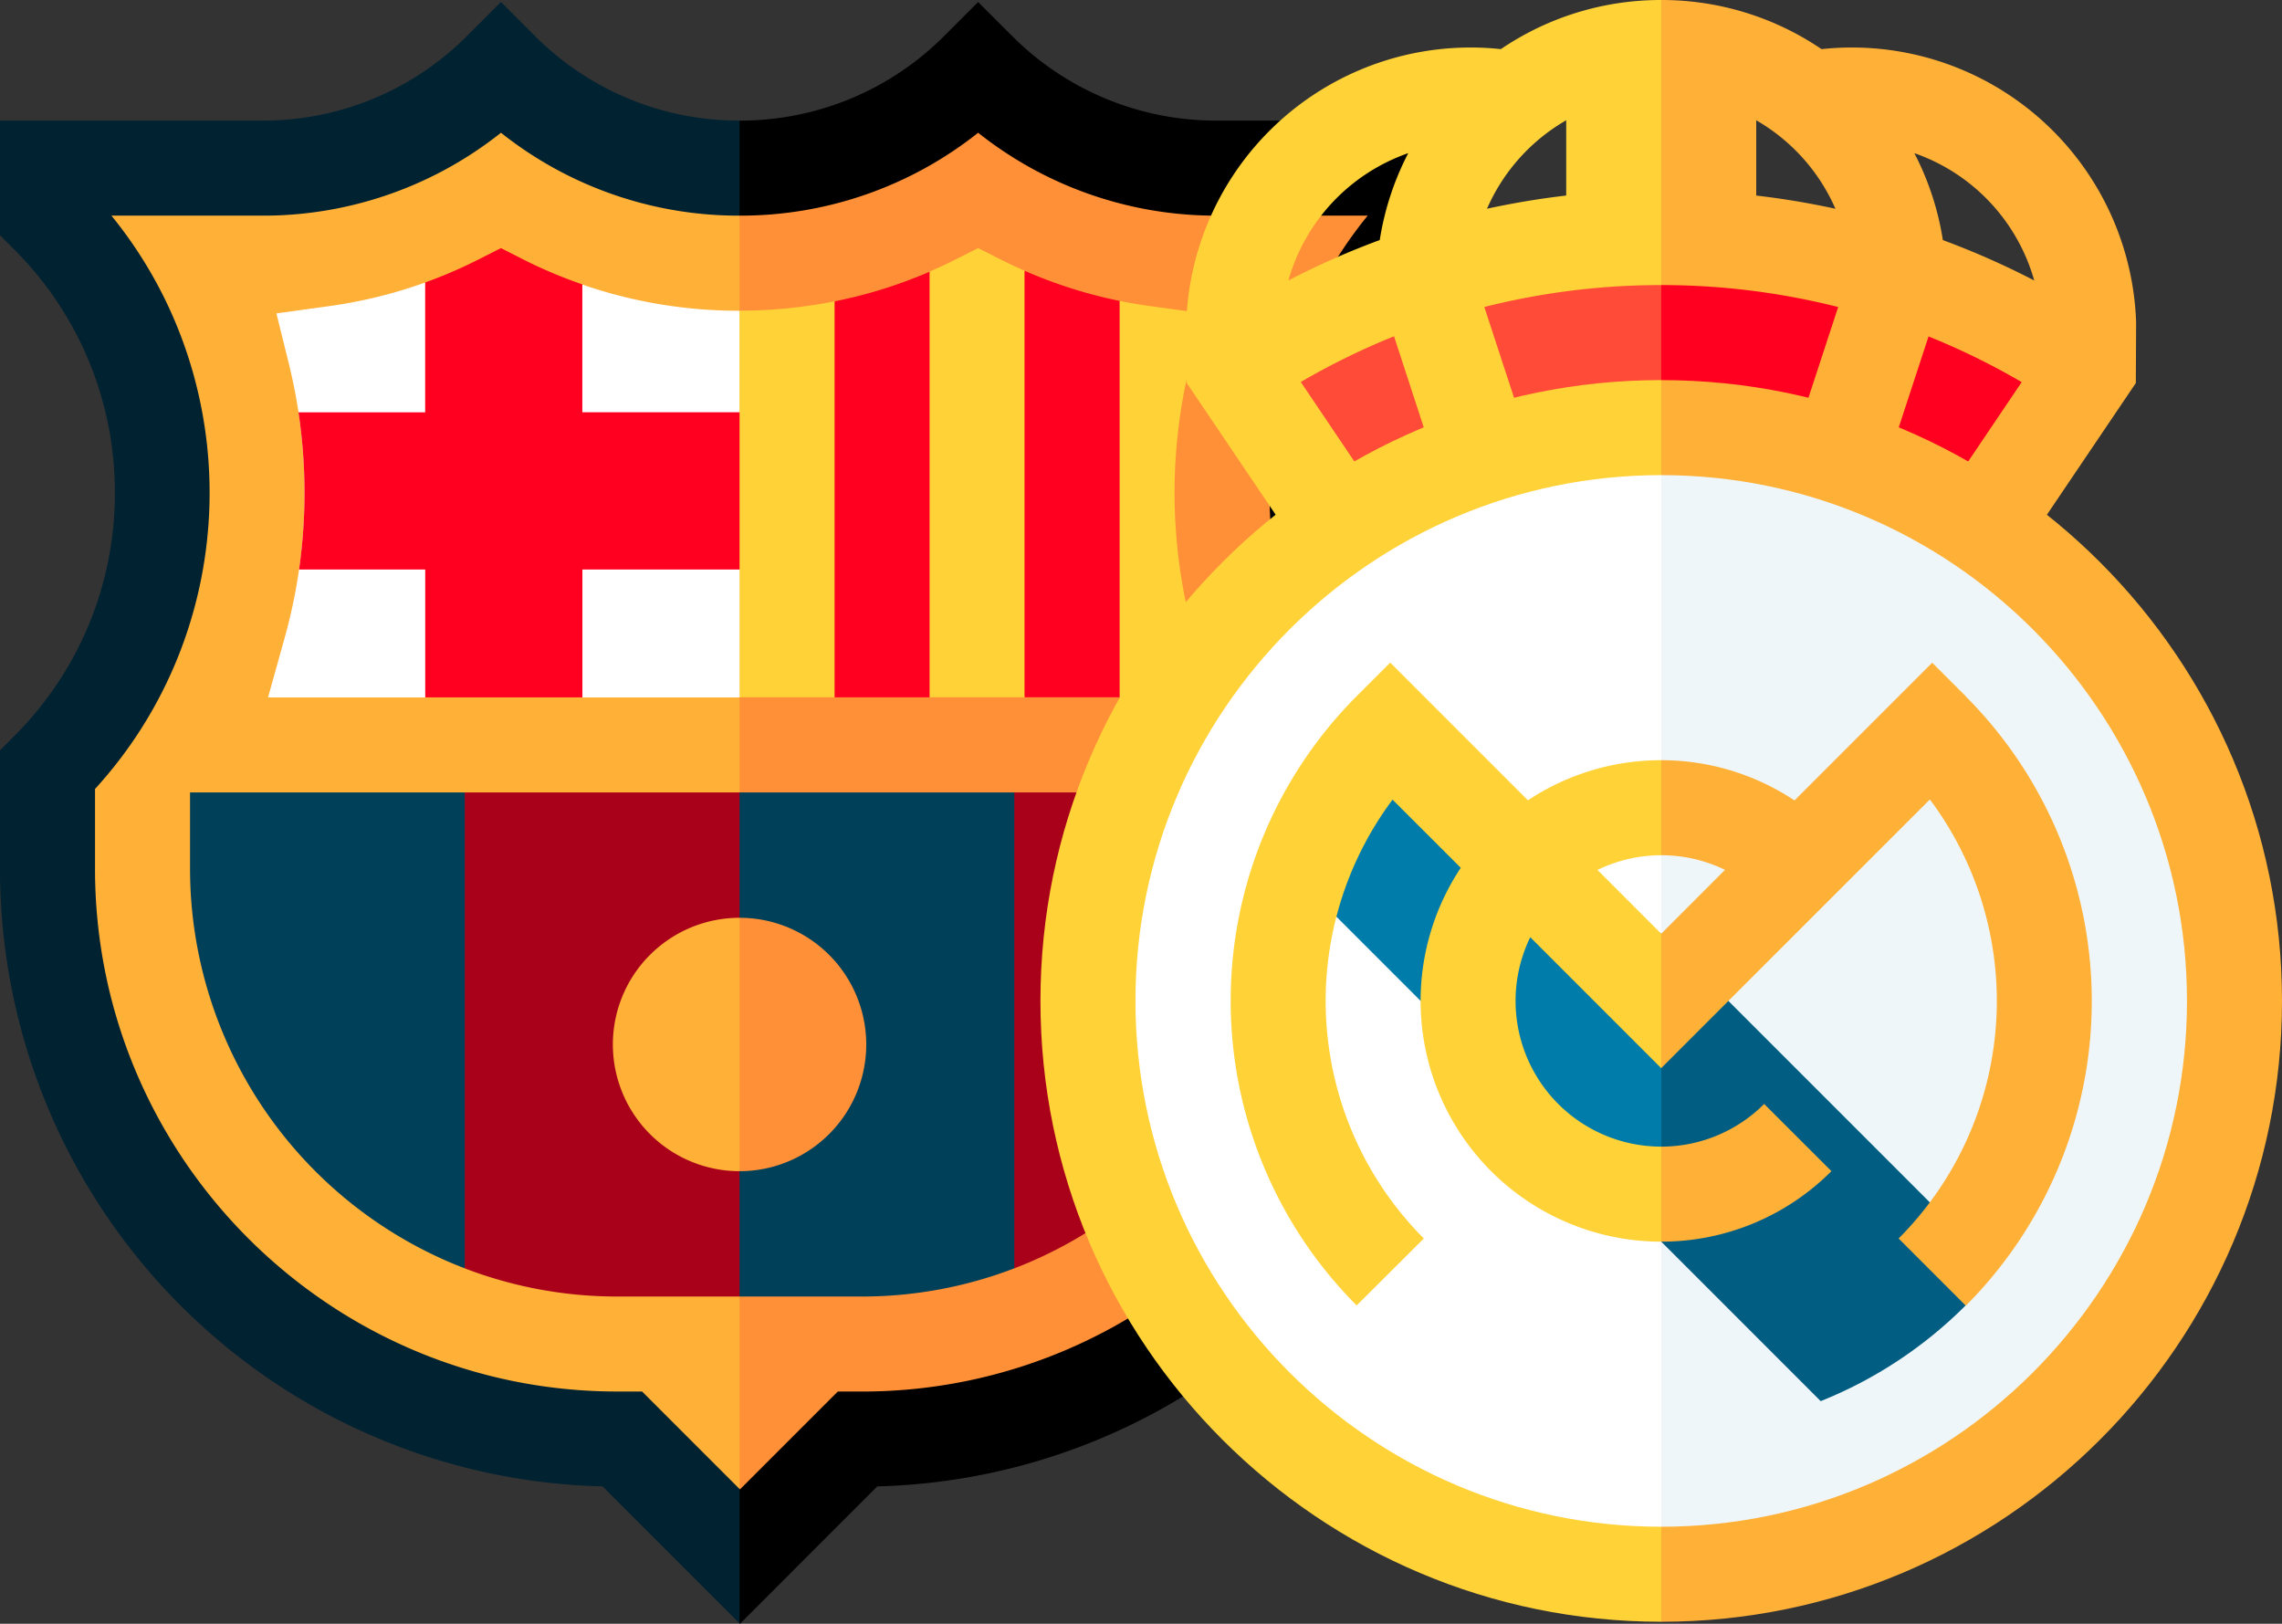 <svg xmlns="http://www.w3.org/2000/svg" viewBox="0 0 720.5 512.64"><rect x="0" y="0" width="720.5" height="512.64" fill="#333333" stroke="none"/><defs><style>.cls-1{fill:#012231;}.cls-2{fill:#ff9037;}.cls-3{fill:#ffb037;}.cls-4{fill:#014059;}.cls-5{fill:#aa011a;}.cls-6{fill:#ffd237;}.cls-7{fill:#ff0021;}.cls-8{fill:#fff;}.cls-9{fill:#ff4b37;}.cls-10{fill:#eff6f9;}.cls-11{fill:#015e82;}.cls-12{fill:#007caa;}</style></defs><title>clasico</title><g id="Layer_2" data-name="Layer 2"><g id="Layer_1-2" data-name="Layer 1"><path d="M467,74.29V38.08H384.17a90.94,90.94,0,0,1-64.73-26.84L308.83.64l-10.6,10.6A90.94,90.94,0,0,1,233.5,38.08l-60,218.54,60,255.89.13.13L277,469.26A194.9,194.9,0,0,0,467,274.32V236.86l-4.39-4.39a108.68,108.68,0,0,1,0-153.79Z"/><path class="cls-1" d="M168.77,11.24,158.17.64l-10.61,10.6A90.92,90.92,0,0,1,82.83,38.08H0V74.29l4.39,4.39a108.05,108.05,0,0,1,31.88,76.9A108,108,0,0,1,4.39,232.47L0,236.87v37.45A194.89,194.89,0,0,0,190.25,469.26l43.25,43.25V38.08A91,91,0,0,1,168.77,11.24Z"/><path class="cls-2" d="M431.82,68.08H384.17a120.57,120.57,0,0,1-75.34-26.17A120.52,120.52,0,0,1,233.5,68.08l-60,188.54,60,213.46.13.13,30.89-30.89h7.6c90.91,0,164.88-74,164.88-165V249.09C390.55,198.24,388.83,120.9,431.82,68.08Z"/><path class="cls-3" d="M158.17,41.91A120.57,120.57,0,0,1,82.83,68.08H35.18c43,52.82,41.26,130.16-5.18,181v25.23c0,91,74,165,164.88,165h7.85l30.77,30.77v-402A120.52,120.52,0,0,1,158.17,41.91Z"/><path class="cls-4" d="M60,250.17v24.15a135.24,135.24,0,0,0,86.75,126.11l30-75.13-30-75.13Z"/><path class="cls-5" d="M320.25,400.43A135.24,135.24,0,0,0,407,274.32V250.17H320.25l-30,79.58Z"/><path class="cls-4" d="M233.5,250.17l-30,79.58,30,79.57h38.61a134.07,134.07,0,0,0,48.14-8.9V250.17Z"/><path class="cls-5" d="M146.75,250.17V400.43a134.05,134.05,0,0,0,48.13,8.89H233.5V250.17Z"/><path class="cls-6" d="M377.07,201.15a170.16,170.16,0,0,1-1.34-86.06l4-16.17-16.49-2.27c-3.27-.45-6.5-1-9.71-1.66l-20,64.14,20,61h28.87Z"/><path class="cls-7" d="M323.5,85.48l-20,73.65,20,61h30V95A148.94,148.94,0,0,1,323.5,85.48Z"/><path class="cls-6" d="M315.63,81.77l-6.8-3.45L302,81.77q-4.21,2.15-8.53,4l-20,73.35,20,61h30V85.48C320.85,84.32,318.22,83.09,315.63,81.77Z"/><path class="cls-7" d="M263.5,95.14l-20,64,20,61h30V85.78A148.21,148.21,0,0,1,263.5,95.14Z"/><path class="cls-6" d="M233.5,98.08l-20,61.05,20,61h30v-125A153,153,0,0,1,233.5,98.08Z"/><path class="cls-2" d="M233.5,289.75l-25,40,25,40a40,40,0,0,0,0-80Z"/><path class="cls-3" d="M193.5,329.75a40,40,0,0,0,40,40v-80A40,40,0,0,0,193.5,329.75Z"/><path class="cls-8" d="M84.63,220.17l5.3-19a170.16,170.16,0,0,0,1.34-86.06l-4-16.17,16.49-2.27a150.43,150.43,0,0,0,30.47-7.48l24.81,53.41,24.81-52.77a150.81,150.81,0,0,0,49.62,8.27v32.1L218.5,155l15,24.81v40.38H183.88l-24.81-46.61-24.81,46.61H84.63Z"/><path class="cls-7" d="M134.26,220.17V179.8H94.42a170.48,170.48,0,0,0-.18-49.62h40v-41a148.43,148.43,0,0,0,17.11-7.4l6.8-3.45,6.8,3.45a148.18,148.18,0,0,0,18.91,8v40.37H233.5V179.8H183.88v40.37Z"/><path class="cls-7" d="M659.37,116.19v.08L625.79,166H479.5l45-91A239.3,239.3,0,0,1,659.37,116.19Z"/><path class="cls-9" d="M524.5,75v91H423.21l-33.58-49.73v-.08A239.3,239.3,0,0,1,524.5,75Z"/><polygon class="cls-6" points="524.5 15 494.5 15 494.5 75 539.5 75 524.5 15"/><rect class="cls-3" x="524.5" y="15" width="30" height="60"/><path class="cls-6" d="M469.49,65.9a59.86,59.86,0,0,1,55-35.9l15-15-15-15a89.77,89.77,0,0,0-50.62,15.51,89.81,89.81,0,0,0-99.3,85.68l0,.35.1,19.35,36.12,53.5,24.86-16.79-24.95-37a223.4,223.4,0,0,1,29.44-14.43L454,148.62l28.52-9.32L468.65,96.92A227.74,227.74,0,0,1,524.5,90l15-15-15-15A258.4,258.4,0,0,0,469.49,65.9Zm-33.86,9.88a252,252,0,0,0-28.85,12.77,59.77,59.77,0,0,1,37.85-40.2A89.45,89.45,0,0,0,435.63,75.78Z"/><path class="cls-3" d="M674.42,101.19a89.81,89.81,0,0,0-99.3-85.68A89.77,89.77,0,0,0,524.5,0V30a59.87,59.87,0,0,1,55,35.9,258.4,258.4,0,0,0-55-5.9V90a227.36,227.36,0,0,1,55.87,6.93l-13.88,42.36L595,148.63l13.9-42.41a223,223,0,0,1,29.41,14.42l-24.95,37,24.86,16.79,36.13-53.5.09-19.35Zm-61-25.41a89.37,89.37,0,0,0-9-27.43,59.77,59.77,0,0,1,37.85,40.2A253.75,253.75,0,0,0,613.37,75.78Z"/><path class="cls-3" d="M524.5,120l-120,196,120,196c108.08,0,196-87.92,196-196S632.58,120,524.5,120Z"/><path class="cls-6" d="M328.5,316c0,108.08,87.93,196,196,196V120C416.43,120,328.5,207.93,328.5,316Z"/><path class="cls-10" d="M524.5,150,422.87,316,524.5,482c91.53,0,166-74.47,166-166S616,150,524.5,150Z"/><path class="cls-8" d="M358.5,316c0,91.53,74.47,166,166,166V150C433,150,358.5,224.47,358.5,316Z"/><path class="cls-11" d="M609.31,379.6l-75.46-75.46L494.51,362l80.35,80.35a136.35,136.35,0,0,0,45.75-30.21Z"/><polygon class="cls-12" points="439.57 239.86 404.77 272.23 524.5 391.96 524.5 294.79 439.57 239.86"/><path class="cls-3" d="M578.24,369.74,557,348.53A45.9,45.9,0,0,1,524.5,362l-15,15,15,15A75.75,75.75,0,0,0,578.24,369.74Z"/><path class="cls-3" d="M620.67,219.83l-10.61-10.6-43.48,43.48A75.91,75.91,0,0,0,524.5,240l-15,15,15,15a46.1,46.1,0,0,1,20.14,4.62L524.5,294.79l-15,12.42,15,30,84.82-84.81A106.21,106.21,0,0,1,599.45,391l21.22,21.22a136.16,136.16,0,0,0,0-192.34Z"/><path class="cls-6" d="M504.37,274.65A46,46,0,0,1,524.5,270V240a75.91,75.91,0,0,0-42.08,12.67l-43.48-43.48-10.6,10.6a136.14,136.14,0,0,0,0,192.34L449.55,391a106.21,106.21,0,0,1-9.87-138.55l21.53,21.52A76,76,0,0,0,524.5,392V362a46,46,0,0,1-41.35-66.12l41.35,41.35V294.79Z"/></g></g></svg>